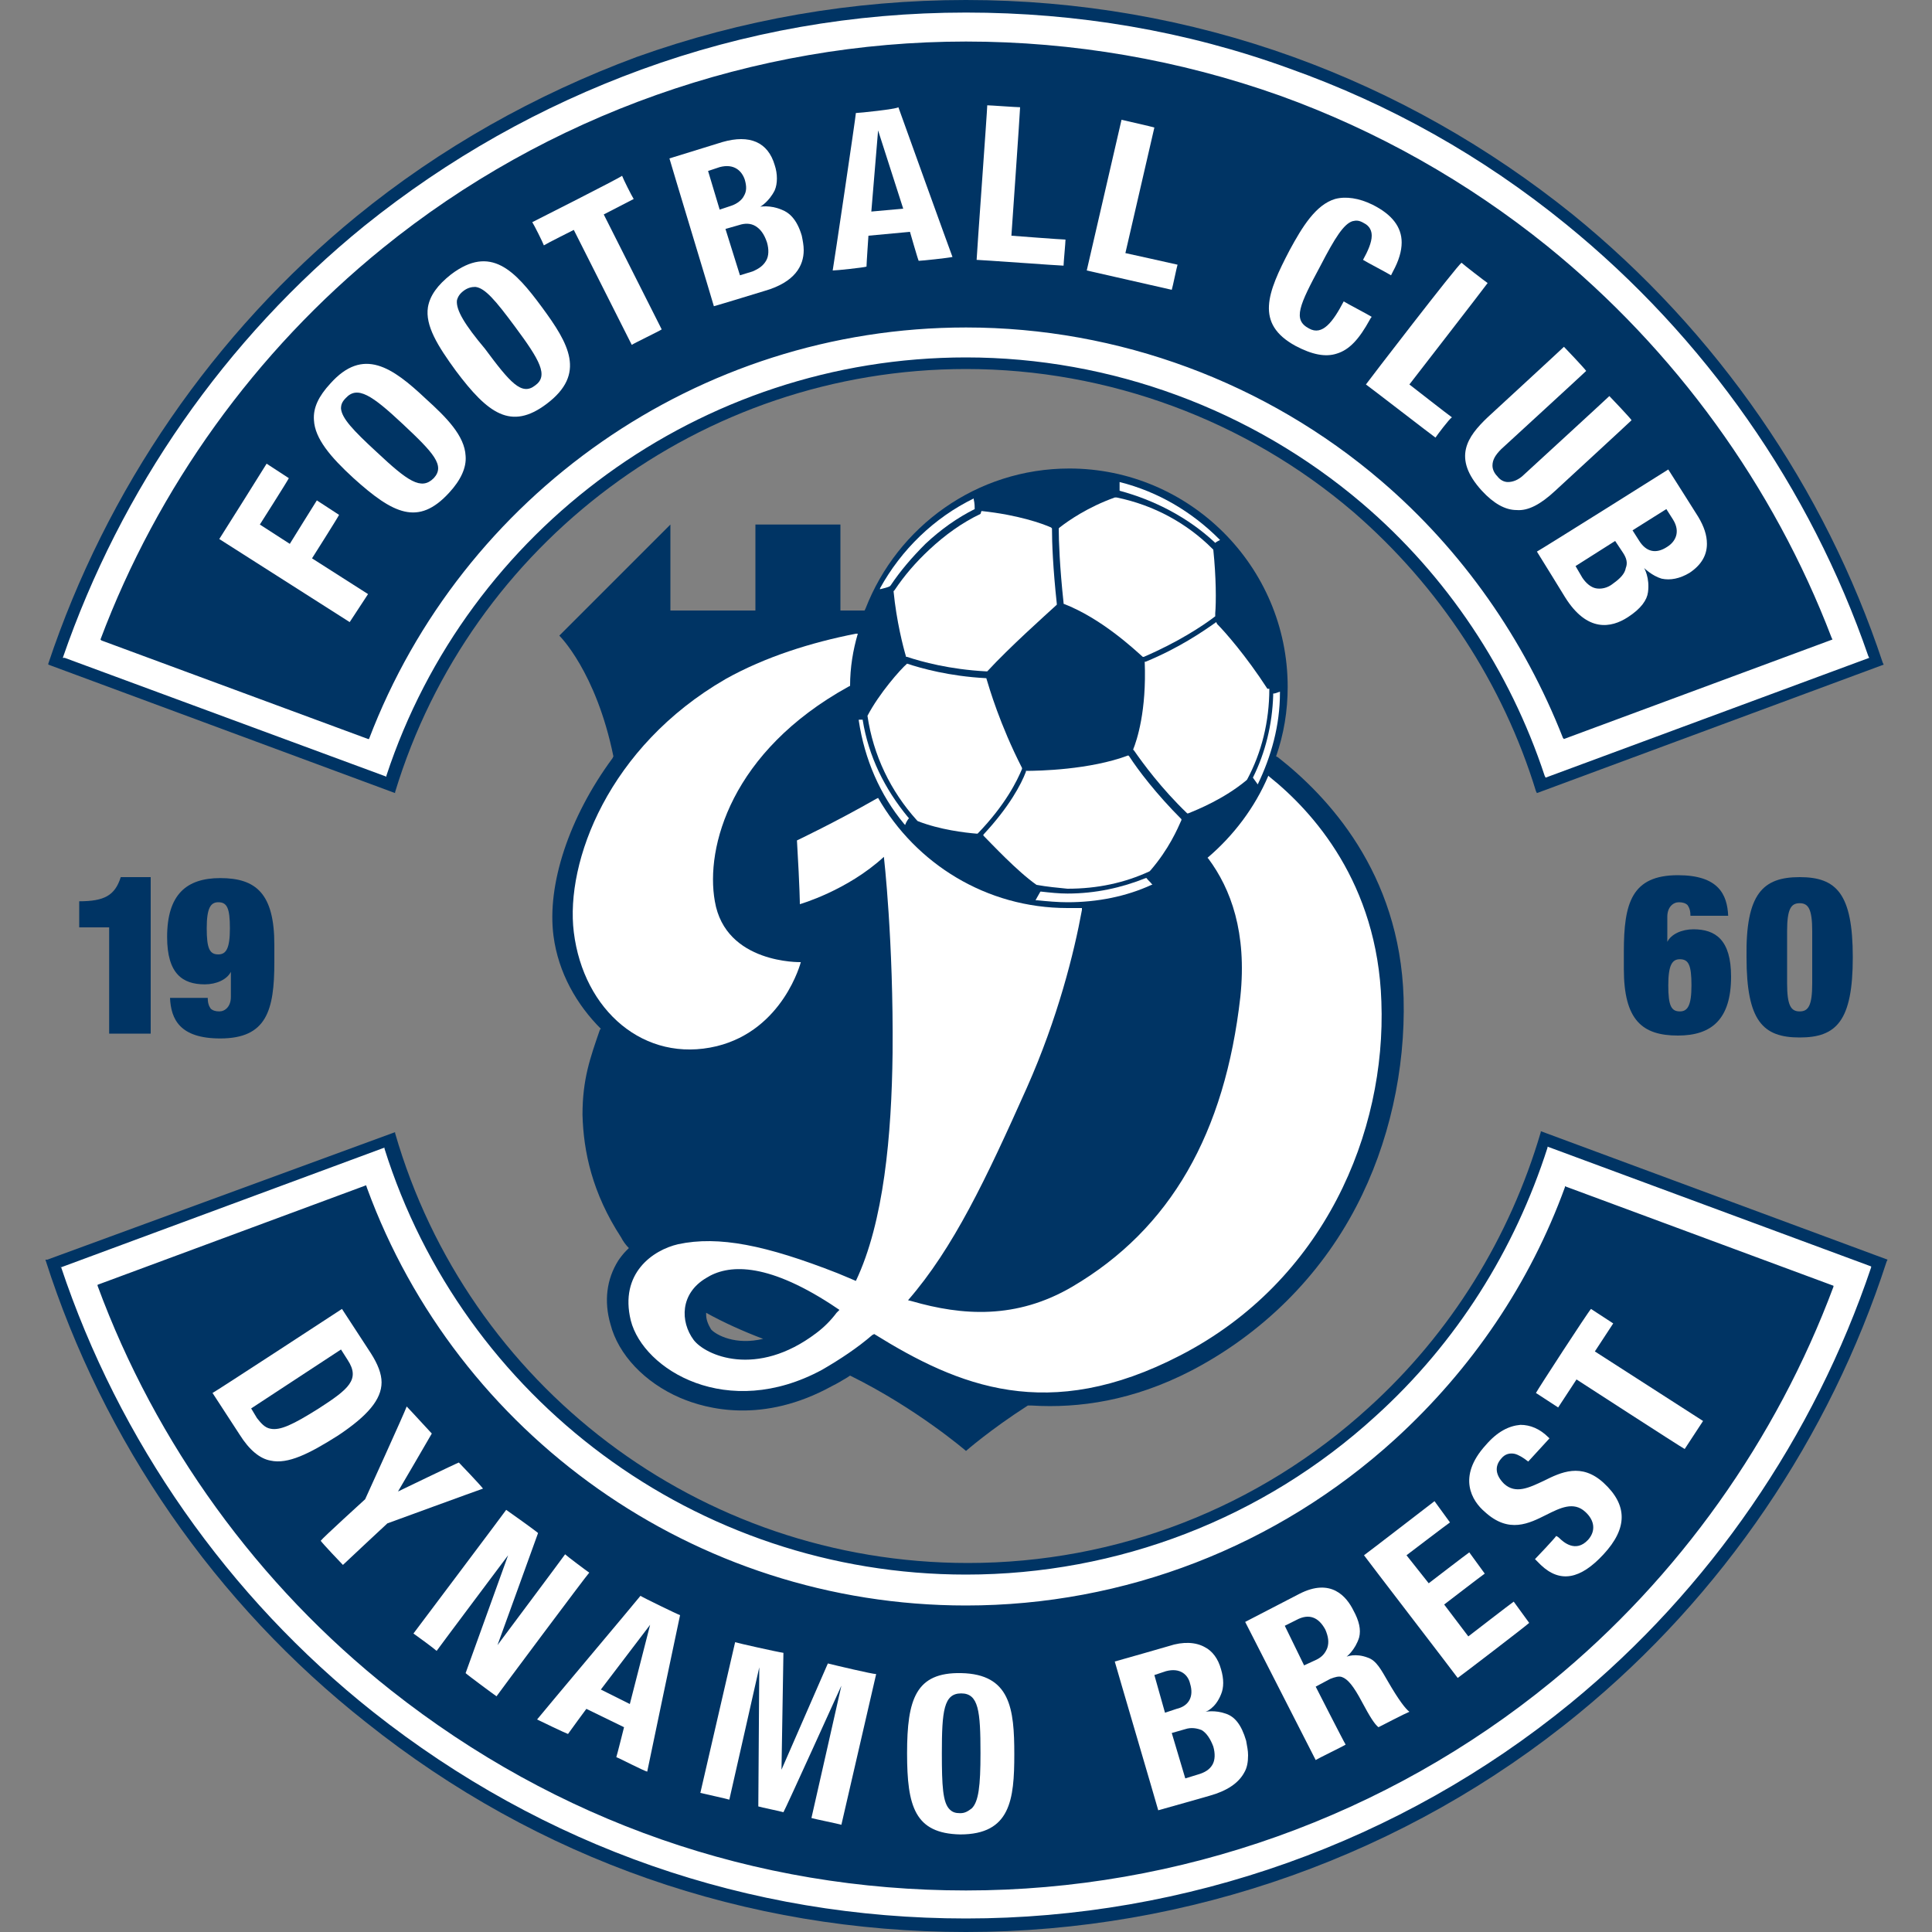 <?xml version="1.0" encoding="utf-8"?>
<!-- Generator: Adobe Illustrator 21.1.0, SVG Export Plug-In . SVG Version: 6.00 Build 0)  -->
<svg version="1.1" id="Layer_1" xmlns="http://www.w3.org/2000/svg" xmlns:xlink="http://www.w3.org/1999/xlink" x="0px" y="0px"
	 viewBox="0 0 200 200" style="enable-background:new 0 0 200 200;" xml:space="preserve">
<rect x="0" y="0" width="200" height="200" fill="#808080" stroke="none"/>
<style type="text/css">
	.st0{fill:#003464;}
	.st1{fill:#FFFFFF;}
</style>
<g>
	<path class="st0" d="M5,68.7c6-18,17.1-34.2,31.9-46.3c8.7-7.1,18.5-12.6,29-16.5C76.8,2,88.3,0,100,0c11.6,0,23.1,2,33.9,5.9
		c10.5,3.8,20.2,9.3,28.9,16.3c14.9,12.1,26.1,28.3,32.1,46.4l0.1,0.2l-35.9,13.3l-0.1-0.2c-3.4-11.1-10-21.2-18.9-28.9
		C129,43.5,114.7,38.2,100,38.2c-27.4,0-51.3,18.1-59.1,43.8l0,0.1L5,68.8L5,68.7z"/>
	<path class="st1" d="M22.7,55.8c0.3,0.2,13.2,8.4,13.5,8.6c0.2-0.3,1.7-2.6,1.9-2.9c-0.3-0.2-5.8-3.7-5.8-3.7s2.6-4.1,2.8-4.5
		c-0.3-0.2-2-1.3-2.3-1.5c-0.2,0.3-2.8,4.5-2.8,4.5l-3.1-2c0,0,2.8-4.4,3-4.8c-0.3-0.2-2-1.3-2.3-1.5C27.3,48.5,22.9,55.5,22.7,55.8
		z"/>
	<path class="st1" d="M34.2,39.7c-1.2,1.3-1.8,2.5-1.7,3.8c0.1,1.9,1.7,3.8,4.1,6c4.1,3.7,6.7,5,9.9,1.5c1.2-1.3,1.8-2.6,1.7-3.8
		c-0.1-2.1-2-4-4.1-5.9C40.6,38,37.6,35.9,34.2,39.7z M39,46.8c-2.5-2.3-3.6-3.5-3.7-4.5c0-0.4,0.1-0.7,0.5-1.1
		c1.2-1.3,2.7-0.3,5.9,2.7c3.2,3,4.4,4.3,3.2,5.6C43.6,50.8,42.2,49.8,39,46.8z"/>
	<path class="st1" d="M46.7,28.4c-1.4,1.1-2.2,2.2-2.4,3.4c-0.3,1.9,1,4,2.9,6.6c3.3,4.4,5.7,6.2,9.4,3.4c4.1-3.1,2.3-6.2-0.5-10
		C53.3,28,50.8,25.3,46.7,28.4z M47.3,31.1c0.1-0.4,0.3-0.7,0.7-1c0.4-0.3,0.8-0.4,1.2-0.4c1,0.1,2.1,1.4,4.1,4.1
		c2.6,3.5,3.5,5.1,2.1,6.1c-1.4,1.1-2.6-0.3-5.2-3.8l0,0C48.1,33.6,47.2,32.1,47.3,31.1z"/>
	<path class="st1" d="M55.1,23c0.2,0.3,1.1,2.1,1.2,2.4c0.3-0.2,3.1-1.6,3.1-1.6s5.8,11.5,6,11.9c0.3-0.2,2.8-1.4,3.1-1.6
		c-0.2-0.4-6-11.9-6-11.9s2.7-1.4,3.1-1.6c-0.2-0.3-1.1-2.1-1.2-2.4C64,18.5,55.5,22.8,55.1,23z"/>
	<path class="st1" d="M78.7,21.4c0,0,0.9-0.5,1.5-1.7c0.3-0.7,0.3-1.7,0-2.6c-0.7-2.4-2.6-3.2-5.4-2.4c0,0-5.2,1.6-5.5,1.7
		c0.1,0.4,4.5,14.9,4.6,15.3c0.4-0.1,5.3-1.6,5.3-1.6c3.1-0.9,4-2.6,4-4.2c0-0.5-0.1-1-0.2-1.5c-0.5-1.7-1.3-2.4-2.1-2.7
		C79.7,21.2,78.7,21.4,78.7,21.4z M73.3,17.7l1.2-0.4c1.5-0.4,2.3,0.4,2.6,1.3c0.2,0.7,0.2,1.2-0.1,1.7c-0.2,0.4-0.7,0.8-1.3,1
		l-1.2,0.4L73.3,17.7z M75.1,23.7l1.4-0.4c0.6-0.2,1.2-0.2,1.7,0.1c0.5,0.3,0.9,0.8,1.2,1.7c0.2,0.7,0.2,1.4-0.1,1.9
		c-0.3,0.5-0.7,0.8-1.4,1.1l-1.3,0.4L75.1,23.7z"/>
	<path class="st1" d="M88.6,11.7c0,0.3-2.3,15.8-2.4,16.3c0.4,0,3.2-0.3,3.5-0.4c0-0.3,0.2-3.2,0.2-3.2l4.3-0.4c0,0,0.8,2.8,0.9,3
		c0.3,0,3.1-0.3,3.5-0.4c-0.2-0.5-5.5-15.2-5.6-15.5C92.8,11.3,88.9,11.7,88.6,11.7z M90.9,13.5l2.6,8.1l-3.3,0.3L90.9,13.5z"/>
	<path class="st1" d="M101.1,26.9c0.4,0,8.6,0.6,9,0.6c0-0.3,0.2-2.4,0.2-2.7c-0.4,0-5.6-0.4-5.6-0.4s0.9-12.9,0.9-13.3
		c-0.4,0-3.1-0.2-3.4-0.2C102.2,11.4,101.1,26.5,101.1,26.9z"/>
	<path class="st1" d="M112.5,28c0.4,0.1,8.4,1.9,8.8,2c0.1-0.3,0.5-2.3,0.6-2.6c-0.4-0.1-5.4-1.2-5.4-1.2s2.9-12.6,3-13
		c-0.3-0.1-3-0.7-3.4-0.8C116,12.8,112.6,27.6,112.5,28z"/>
	<path class="st1" d="M138.2,20.6c-2,0.6-3.4,2.9-4.7,5.3l0,0c-2.3,4.4-3.6,7.6,0.6,9.9c1.7,0.9,3.1,1.2,4.3,0.8
		c1.3-0.4,2.3-1.5,3.4-3.5c0,0,0.1-0.2,0.2-0.3c-0.3-0.2-2.6-1.4-2.9-1.6c-1.1,2.1-2.2,3.6-3.6,2.8c-1.7-0.9-1-2.4,1.2-6.5
		c1.5-2.9,2.4-4.3,3.3-4.6c0.4-0.1,0.7-0.1,1.2,0.2c0.6,0.3,0.8,0.8,0.8,1.3c0,0.7-0.4,1.6-0.9,2.5c0.3,0.2,2.6,1.4,2.9,1.6
		c0.1-0.2,0.2-0.4,0.2-0.4c0.6-1.1,0.9-2.1,0.9-3c0-1.6-1-2.9-3-3.9C140.7,20.5,139.3,20.3,138.2,20.6z"/>
	<path class="st1" d="M141.4,39.8c0.3,0.2,6.9,5.3,7.2,5.5c0.2-0.3,1.4-1.9,1.7-2.1c-0.3-0.2-4.4-3.4-4.4-3.4s7.9-10.2,8.1-10.5
		c-0.3-0.2-2.5-1.9-2.7-2.1C150.9,27.4,141.6,39.5,141.4,39.8z"/>
	<path class="st1" d="M154,43.2L154,43.2c-2.1,2-3.7,4.2-0.6,7.6c1.2,1.3,2.4,2,3.6,2c1.2,0.1,2.5-0.6,4-2c0,0,7.6-7,7.9-7.3
		c-0.2-0.3-2.1-2.3-2.3-2.5c-0.3,0.3-8.8,8.1-8.8,8.1c-0.6,0.6-1.2,0.8-1.7,0.8c-0.4,0-0.8-0.2-1.1-0.6c-0.3-0.3-0.5-0.7-0.5-1.1
		c0-0.6,0.3-1.1,0.9-1.7c0,0,8.5-7.8,8.8-8.1c-0.2-0.3-2.1-2.3-2.3-2.5C161.6,36.2,154,43.2,154,43.2z"/>
	<path class="st1" d="M170.2,58.8c0,0,0.8,0.8,1.8,1.1c0.9,0.2,1.9,0,2.9-0.6c1.2-0.8,1.8-1.8,1.8-3c0-0.9-0.3-1.8-0.9-2.8
		c0,0-2.9-4.6-3.1-4.9c-0.3,0.2-13.2,8.3-13.6,8.5c0.2,0.3,2.9,4.7,2.9,4.7c2.3,3.7,4.8,3.2,6.5,2.1c1.4-0.9,2-1.8,2.1-2.6
		C170.8,59.8,170.2,58.8,170.2,58.8z M165.2,60.9c-0.5-0.1-1-0.5-1.4-1.1l-0.7-1.2l4.1-2.6l0.8,1.2c0.4,0.6,0.5,1.1,0.3,1.6
		c-0.1,0.6-0.6,1.1-1.3,1.6C166.4,60.9,165.7,61,165.2,60.9z M169.7,56l-0.7-1.1l3.5-2.2l0.7,1.1c0.8,1.3,0.2,2.3-0.6,2.8
		C171.4,57.4,170.4,57.1,169.7,56z"/>
	<path class="st0" d="M11.3,107V96H8.2v-2.7c2.6,0,3.7-0.6,4.3-2.5h3.1V107H11.3z"/>
	<path class="st0" d="M21.5,103.2c0,0.6,0.1,0.9,0.3,1.2c0.2,0.2,0.5,0.3,0.9,0.3c0.6,0,1.2-0.5,1.2-1.5v-2.6h0
		c-0.4,0.8-1.5,1.3-2.7,1.3c-2.3,0-3.9-1.1-3.9-4.9c0-4.4,2-6.1,5.5-6.1c3.7,0,5.6,1.6,5.6,6.9v1.8c0,5-0.8,7.9-5.6,7.9
		c-4.2,0-5.1-2-5.2-4.2H21.5z M22.6,98.8c0.8,0,1.2-0.6,1.2-2.7c0-2.1-0.3-2.7-1.2-2.7c-0.8,0-1.2,0.6-1.2,2.7
		C21.4,98.2,21.7,98.8,22.6,98.8z"/>
	<path class="st0" d="M175,94.9c0-0.6-0.1-0.9-0.3-1.2c-0.2-0.2-0.5-0.3-0.9-0.3c-0.6,0-1.2,0.5-1.2,1.5v2.6h0
		c0.4-0.8,1.5-1.3,2.7-1.3c2.3,0,3.9,1.1,3.9,4.9c0,4.4-2,6.1-5.5,6.1c-3.7,0-5.6-1.6-5.6-6.9v-1.8c0-5,0.8-7.9,5.6-7.9
		c4.2,0,5.1,2,5.2,4.2H175z M173.9,104.7c0.8,0,1.2-0.6,1.2-2.7c0-2.1-0.3-2.7-1.2-2.7c-0.8,0-1.2,0.6-1.2,2.7
		C172.7,104.1,173,104.7,173.9,104.7z"/>
	<path class="st0" d="M186.3,90.8c3.8,0,5.5,1.7,5.5,8.3c0,6.6-1.7,8.3-5.5,8.3c-3.8,0-5.5-1.7-5.5-8.3
		C180.7,92.5,182.5,90.8,186.3,90.8z M185,101.8c0,2.3,0.4,2.9,1.3,2.9c0.9,0,1.3-0.6,1.3-2.9v-5.4c0-2.3-0.4-2.9-1.3-2.9
		c-0.9,0-1.3,0.6-1.3,2.9V101.8z"/>
	<path class="st0" d="M4.7,130.4c6,18.8,17.6,35.6,33.2,47.9C55.7,192.5,77.2,200,100,200c23.1,0,45.6-8,63.4-22.6
		c14.9-12.2,26-28.6,31.9-46.8l0.1-0.2l-35.9-13.3l0,0.1c-3.2,10.9-9.3,20.8-17.8,28.5c-11.4,10.4-26.1,16.1-41.5,16.1
		c-27.9,0-51.8-18.5-59.3-44.5l0-0.1L4.9,130.4L4.7,130.4z"/>
	<path class="st1" d="M6.3,131.2l33.5-12.4l0,0.1C47.9,144.7,72,163,100,163c15.7,0,30.8-5.8,42.4-16.4c8.4-7.6,14.4-17.2,17.8-27.8
		l0-0.1l33.5,12.4l0,0.1c-5.9,17.5-16.7,33.3-31.1,45.1c-17.6,14.4-39.8,22.3-62.6,22.3c-22.5,0-43.7-7.4-61.4-21.4
		c-15-11.9-26.3-28.1-32.3-46.1L6.3,131.2z M37.9,122.7L10.1,133l0,0.1c6,16.3,16.6,31,30.4,41.9c17.1,13.5,37.6,20.7,59.5,20.7
		c22.1,0,43.6-7.7,60.6-21.6c13.2-10.8,23.3-25.1,29.2-40.9l0-0.1l-27.8-10.3l0,0.1c-3.6,9.9-9.6,18.8-17.6,26.1
		c-12.2,11.1-28,17.2-44.4,17.2c-28.2,0-52.7-17.8-62-43.2L37.9,122.7z"/>
	<path class="st1" d="M37.8,155.2c0,0-4.4,4-4.6,4.3c0.2,0.3,2.1,2.3,2.3,2.5c0.3-0.3,4.6-4.3,4.6-4.3s9.3-3.4,9.9-3.6
		c-0.3-0.4-2.3-2.5-2.5-2.7c-0.3,0.1-6.3,3-6.3,3s3.4-5.8,3.5-6c-0.2-0.2-2.2-2.4-2.6-2.8C41.9,146.2,37.8,155.2,37.8,155.2z"/>
	<path class="st1" d="M42.8,169.1c0.3,0.2,2.2,1.6,2.4,1.8c0.2-0.3,7.4-9.9,7.4-9.9s-4.3,11.9-4.4,12.2c0.2,0.2,2.9,2.2,3.2,2.4
		c0.2-0.3,9.3-12.5,9.6-12.8c-0.3-0.2-2.3-1.7-2.5-1.9c-0.2,0.3-7,9.4-7,9.4s4.1-11.3,4.2-11.6c-0.2-0.2-3-2.2-3.3-2.4
		C52.2,156.6,43.1,168.7,42.8,169.1z"/>
	<path class="st1" d="M80.9,183.2l4.8-11c0.8,0.2,4.6,1.1,5,1.1c-0.1,0.4-3.5,15.2-3.6,15.6c-0.3-0.1-2.8-0.6-3.1-0.7
		c0.1-0.4,3.1-13.7,3.1-13.7s-5.8,12.8-6,13.1c-0.3-0.1-2.3-0.5-2.6-0.6c0-0.3,0.1-14.4,0.1-14.4s-3,13.3-3.1,13.7
		c-0.3-0.1-2.6-0.6-3-0.7c0.1-0.4,3.5-15.2,3.6-15.6c0.3,0.1,4.3,1,5,1.1L80.9,183.2z"/>
	<path class="st1" d="M22,144.2c0.2,0.3,2.8,4.3,2.8,4.3c1,1.6,2.1,2.5,3.2,2.7c1.8,0.4,4-0.7,7-2.6c3-2,4.5-3.7,4.5-5.5
		c0-0.9-0.4-1.9-1.1-3c0,0-2.8-4.3-3-4.6C35.1,135.7,22.4,144,22,144.2z M26,145.8l9.3-6.1l0.7,1.1c1.3,2,0.1,3-3,5
		c-2.7,1.7-4,2.3-5,2.1c-0.6-0.1-1-0.6-1.4-1.1l0,0L26,145.8z"/>
	<path class="st1" d="M55.6,178c0.4,0.2,2.9,1.4,3.2,1.5c0.2-0.3,1.9-2.6,1.9-2.6l3.9,1.9c0,0-0.7,2.8-0.8,3.1
		c0.3,0.1,2.8,1.4,3.2,1.5c0.1-0.5,3.3-15.8,3.4-16.2c-0.3-0.1-3.8-1.8-4.1-2C66,165.6,55.9,177.6,55.6,178z M62.2,174.9l5.1-6.7
		l-2.1,8.2L62.2,174.9z"/>
	<path class="st1" d="M93.9,181.5L93.9,181.5c0,5.5,0.8,8.3,5.5,8.4c5.2,0,5.6-3.6,5.6-8.3c0-4.7-0.4-8.3-5.5-8.4
		C94.8,173.1,93.9,175.9,93.9,181.5z M99.4,187.7L99.4,187.7c-0.5,0-0.8-0.1-1.1-0.4c-0.7-0.7-0.8-2.4-0.8-5.8c0-4.4,0.2-6.2,2-6.2
		c1.8,0,2,1.8,2,6.2c0,3.4-0.2,5-0.9,5.7C100.2,187.5,99.9,187.7,99.4,187.7z"/>
	<path class="st1" d="M10.4,66.2c5.9-15.7,16-29.8,29.2-40.5C56.6,11.9,78.1,4.3,100,4.3c11.1,0,22.1,1.9,32.5,5.6
		c10,3.6,19.4,8.9,27.7,15.6c13.2,10.7,23.4,24.8,29.4,40.5l0.1,0.2l-27.8,10.3l-0.1-0.1C157.8,66.2,151.4,57,143,49.8
		c-11.9-10.2-27.2-15.9-43-15.9c-27.8,0-52.2,17.4-61.8,42.6l-0.1,0L10.5,66.3L10.4,66.2z M6.7,68.1L40,80.4l0-0.1
		C48.4,54.8,72.5,37,100,37c15,0,29.6,5.4,41,15.1c8.8,7.5,15.3,17.3,18.9,28.2l0.1,0.2l33.5-12.4l-0.1-0.2
		c-6-17.4-16.9-33-31.3-44.7c-8.6-7-18.2-12.4-28.6-16.1c-10.7-3.9-22-5.8-33.5-5.8c-11.6,0-22.9,2-33.6,5.9
		c-10.4,3.8-20,9.2-28.7,16.2C23.3,35.1,12.5,50.7,6.5,68.1L6.7,68.1z"/>
	<path class="st0" d="M73.1,135.9c1.8,1,3.8,1.9,5.9,2.7l-0.5,0.1c-2.8,0.5-4.6-0.7-4.9-1.1c-0.3-0.5-0.5-1-0.5-1.5L73.1,135.9z
		 M62.1,106.6c-1,2.9-1.8,5.1-1.8,8.8c0.1,3.8,1,8.1,4,12.7c0.2,0.4,0.5,0.8,0.8,1.1l-0.3,0.3c-0.3,0.3-0.6,0.7-0.8,1
		c-1.2,1.9-1.5,4.2-0.8,6.6c0.8,3.1,3.5,6,7.2,7.6c2.8,1.2,8.6,2.7,15.7-1.2c0.6-0.3,1.1-0.6,1.6-0.9l0.3-0.2c6.9,3.4,12,7.8,12,7.8
		s2.5-2.2,6.4-4.7l0.4,0c4.9,0.3,10.5-0.5,16.5-3.6c7.3-3.8,13.3-9.7,17.1-17c3.4-6.5,5.1-14.2,4.9-21.6c-0.4-13-7.9-20.9-13-24.9
		l-0.2-0.1c0.8-2.3,1.2-4.7,1.2-7.2c0-12.5-10.2-22.6-22.6-22.6c-9.6,0-17.8,6-21.1,14.5l-0.1,0.2h-2.5v-8.9h-8.8v8.9h-8.8v-8.9
		L57.9,65.8c0,0,3.8,3.7,5.6,12.5l-0.1,0.2c-4.5,6.1-6.8,13.1-6.1,18.4c0.5,3.8,2.4,7.1,4.9,9.6L62.1,106.6z"/>
	<path class="st1" d="M86.6,135.9c-0.6,0.8-1.3,1.5-2.1,2.1c-6.2,4.7-11.5,2.3-12.7,0.7c-1.4-1.9-1.4-4.8,1.3-6.4
		c2.2-1.4,6.1-1.7,12.9,2.7c0.3,0.2,0.6,0.4,0.9,0.6L86.6,135.9z M90.7,82.7c-4.2,2.4-8.2,4.3-8.2,4.3c0.3,5.1,0.3,6.6,0.3,6.6
		s4.9-1.4,8.7-4.9c0,0,1,8.7,0.9,20.3c-0.1,8.5-0.9,17.5-3.8,23.6c0,0-1.4-0.6-1.9-0.8c-7.4-2.9-12.3-3.9-16.5-3
		c-2.6,0.6-6.1,3-4.9,7.9c1.3,5.1,10,10.4,19.8,5.1c1.9-1.1,3.7-2.3,5.2-3.6l0.2-0.1c8.7,5.4,18,9.3,31.7,2.2
		c14.9-7.7,21.3-23.1,20.8-36.6c-0.4-12.3-7.1-19.7-11.6-23.3l-0.1-0.1c-1.4,3.3-3.6,6.2-6.3,8.5l0.1,0.1c2.3,3.1,4,7.6,3.3,14.3
		c-1.6,14.1-7.2,24-17.4,30c-5.8,3.4-11.4,3-16.6,1.5l-0.4-0.1c4.7-5.4,8.1-12.6,12.3-22c3.2-7.2,4.9-14,5.7-18.4l0-0.2
		c-0.5,0-1,0-1.5,0c-8.4,0-15.7-4.6-19.6-11.4L90.7,82.7z"/>
	<path class="st1" d="M107.3,91.6c-2-1.4-4.7-4.3-5.5-5.1l0-0.1c2.7-2.9,3.9-5.2,4.4-6.5l0-0.1c1.3,0,6.6-0.1,10.6-1.6l0.1,0.1
		c0.9,1.4,2.8,3.9,5.4,6.5l0,0.1c-0.4,0.9-1.3,3-3.2,5.2l-0.1,0.1c-2.6,1.2-5.4,1.8-8.5,1.8C109.5,91.9,108.4,91.8,107.3,91.6
		L107.3,91.6z"/>
	<path class="st1" d="M93.9,68.7c1.5,0.5,4.4,1.3,8.1,1.5l0.1,0c0.3,1,1.4,4.8,3.7,9.3l0,0.1c-0.5,1.2-1.7,3.7-4.6,6.7l-0.1,0
		c-1.2-0.1-3.8-0.4-6.1-1.3l-0.1-0.1c-2.7-3-4.5-6.7-5.1-10.8l0,0C91,71.8,93.2,69.3,93.9,68.7L93.9,68.7z"/>
	<path class="st1" d="M131.2,71.3c-2.2-3.4-4.4-5.9-5.2-6.7l-0.1-0.2c-1.4,1-3.9,2.7-7.3,4.1l-0.1,0c0.2,5.1-0.8,8.1-1.2,9.1
		l0.1,0.1c0.9,1.3,2.8,3.9,5.5,6.5l0.1,0c1-0.4,3.7-1.5,6-3.4l0.1-0.1c1.5-2.8,2.3-6,2.3-9.4L131.2,71.3z"/>
	<path class="st1" d="M115.6,51.5c3.9,0.8,7.3,2.7,9.9,5.3l0.1,0.1c0.3,2.9,0.3,5.4,0.2,6.6l0,0.3c-1.3,1-3.9,2.7-7.4,4.2l-0.1,0
		c-0.9-0.8-4.3-4-8.2-5.5l0-0.1c-0.4-3.7-0.5-6.4-0.5-7.7l0.1-0.1c0.9-0.7,2.9-2.1,5.7-3.1L115.6,51.5z"/>
	<path class="st1" d="M101.5,53.2c-1.9,0.9-3.7,2.2-5.3,3.7c-1.4,1.3-2.6,2.7-3.6,4.2l-0.1,0.1c0.3,3.1,1,5.8,1.3,6.8l0.1,0
		c1.5,0.5,4.4,1.3,8.2,1.5l0.1,0c2.3-2.5,6-5.8,7.2-6.9l0-0.1c-0.4-3.7-0.5-6.3-0.5-7.8l-0.1-0.1c-0.9-0.4-3.4-1.3-7.2-1.7
		L101.5,53.2z"/>
	<path class="st1" d="M88.6,65.6c-4.6,0.9-9.4,2.4-13.5,4.7c-12.1,7-16.6,18.9-15.7,26.2c1,8.1,7.3,13.6,14.8,11.8
		c6.9-1.7,8.7-8.7,8.7-8.7s-7.8,0.2-8.9-6.3c-1-5.6,1.7-15.5,13.8-22.2l0.2-0.1c0-1.9,0.3-3.7,0.8-5.4L88.6,65.6z"/>
	<path class="st1" d="M107.4,93.2c1,0.1,2.1,0.2,3.1,0.2c3.1,0,6.1-0.6,8.7-1.8l0.1,0c-0.2-0.3-0.5-0.5-0.6-0.7l-0.1,0
		c-2.5,1-5.2,1.6-8.1,1.6c-0.9,0-1.8-0.1-2.7-0.2l-0.1,0c-0.1,0.2-0.3,0.5-0.5,0.9L107.4,93.2z"/>
	<path class="st1" d="M131.8,72c-0.1,3-0.8,5.9-2.1,8.5l0.5,0.7c1.4-2.9,2.3-6.1,2.3-9.5l0-0.1c-0.3,0.1-0.5,0.2-0.7,0.2L131.8,72z"
		/>
	<path class="st1" d="M100.9,52.7c0-0.2,0-0.6-0.1-1l0-0.1c-4.1,2-7.5,5.3-9.7,9.3L91.1,61c0.4-0.1,0.8-0.2,1-0.3l0.1-0.1
		c1-1.5,2.2-2.9,3.6-4.3c1.6-1.5,3.3-2.7,5.1-3.6L100.9,52.7z"/>
	<path class="st1" d="M115.9,50.8c0-0.2,0-0.5,0-0.8l0-0.1c4,1,7.5,3.1,10.3,5.9l0.1,0.1c-0.2,0.1-0.4,0.2-0.5,0.3l-0.1-0.1
		C123,53.6,119.6,51.8,115.9,50.8L115.9,50.8z"/>
	<path class="st1" d="M89.3,74.5c0.6,3.8,2.3,7.2,4.7,10.1l0.1,0.1c-0.1,0.1-0.3,0.4-0.4,0.7l-0.1-0.1c-2.5-3-4.1-6.7-4.7-10.7
		l0-0.1C89,74.5,89.1,74.5,89.3,74.5L89.3,74.5z"/>
	<path class="st1" d="M124.8,177.2c0,0,1-0.3,1.6-1.8c0.3-0.7,0.3-1.6,0-2.6c-0.3-1.1-0.9-1.9-1.7-2.3c-0.9-0.5-2.2-0.6-3.7-0.1
		c0,0-5.2,1.5-5.6,1.6c0.1,0.4,4.4,15,4.5,15.4c0.4-0.1,5.3-1.5,5.3-1.5c1.8-0.5,3-1.3,3.6-2.4c0.3-0.5,0.4-1.1,0.4-1.8
		c0-0.5-0.1-0.9-0.2-1.5c-0.5-1.7-1.2-2.5-2.1-2.8C125.8,177,124.8,177.2,124.8,177.2z M119.5,173.4l1.2-0.4
		c1.5-0.4,2.3,0.4,2.5,1.3c0.4,1.3-0.1,2.3-1.4,2.6l-1.2,0.4L119.5,173.4z M121.3,179.4l1.4-0.4c0.6-0.2,1.2-0.1,1.7,0.1
		c0.5,0.3,0.9,0.9,1.2,1.7c0.2,0.7,0.2,1.4-0.1,1.9c-0.3,0.5-0.8,0.8-1.5,1l-1.3,0.4L121.3,179.4z"/>
	<path class="st1" d="M139.4,171.5c0,0,0.9-0.7,1.3-2c0.2-0.8,0-1.7-0.6-2.8c-0.7-1.4-2.3-3.4-5.6-1.7c0,0-5.2,2.7-5.6,2.9
		c0.2,0.4,7.1,13.9,7.3,14.3c0.3-0.2,2.8-1.4,3.1-1.6c-0.2-0.3-3.1-6-3.1-6l1.5-0.8c0.5-0.2,0.9-0.3,1.2-0.2
		c0.6,0.2,1.2,0.9,2.1,2.6c0.8,1.5,1.3,2.3,1.7,2.6c0.2-0.1,2.7-1.4,3.2-1.6c-0.4-0.3-1.1-1.2-2.2-3.1c-0.7-1.2-1.2-2.2-2.1-2.5
		C140.3,171.1,139.4,171.5,139.4,171.5z M133,168.3l1.2-0.6c1.3-0.7,2.3-0.3,3,1c0.3,0.7,0.4,1.3,0.2,1.9c-0.2,0.5-0.5,0.9-1.1,1.2
		l-1.3,0.6L133,168.3z"/>
	<path class="st1" d="M141.2,161c0.2,0.3,9.5,12.4,9.7,12.7c0.3-0.2,7.1-5.4,7.4-5.7c-0.2-0.3-1.4-1.9-1.6-2.2
		c-0.3,0.2-4.7,3.6-4.7,3.6l-2.5-3.3c0,0,3.9-3,4.2-3.2c-0.2-0.3-1.4-1.9-1.6-2.2c-0.3,0.2-4.2,3.2-4.2,3.2l-2.3-2.9
		c0,0,4.2-3.2,4.5-3.4c-0.2-0.3-1.4-1.9-1.6-2.2C148.1,155.7,141.5,160.8,141.2,161z"/>
	<path class="st1" d="M157.4,147.5c-1.2,0.1-2.4,0.7-3.6,2.1l0,0c-3,3.3-1.4,5.8-0.1,6.9c2.5,2.3,4.6,1.2,6.4,0.3
		c1.4-0.7,2.8-1.4,4-0.3c1,0.9,1.1,2,0.3,2.9c-1.3,1.4-2.6,0.2-3-0.2c0,0-0.1-0.1-0.3-0.2c-0.2,0.3-2,2.2-2.2,2.4
		c0.2,0.2,0.6,0.6,0.6,0.6c2,1.9,4.1,1.5,6.5-1.1c2.5-2.7,2.5-5.1,0-7.4c-2.3-2.1-4.4-1.1-6.2-0.2c-1.5,0.7-2.9,1.4-4.1,0.3
		c-0.9-0.9-1-1.8-0.3-2.6c0.4-0.5,0.9-0.6,1.4-0.5c0.4,0.1,0.9,0.4,1.4,0.8c0.2-0.2,2-2.2,2.2-2.4c-0.1-0.1-0.1-0.1-0.1-0.1
		C159.4,147.9,158.4,147.5,157.4,147.5z"/>
	<path class="st1" d="M159,144.2c0.3,0.2,2,1.3,2.3,1.5c0.2-0.3,1.9-2.9,1.9-2.9s10.8,7,11.2,7.2c0.2-0.3,1.7-2.6,1.9-2.9
		c-0.3-0.2-11.2-7.2-11.2-7.2s1.7-2.6,1.9-2.9c-0.3-0.2-2-1.3-2.3-1.5C164.4,135.8,159.2,143.8,159,144.2z"/>
</g>
</svg>
